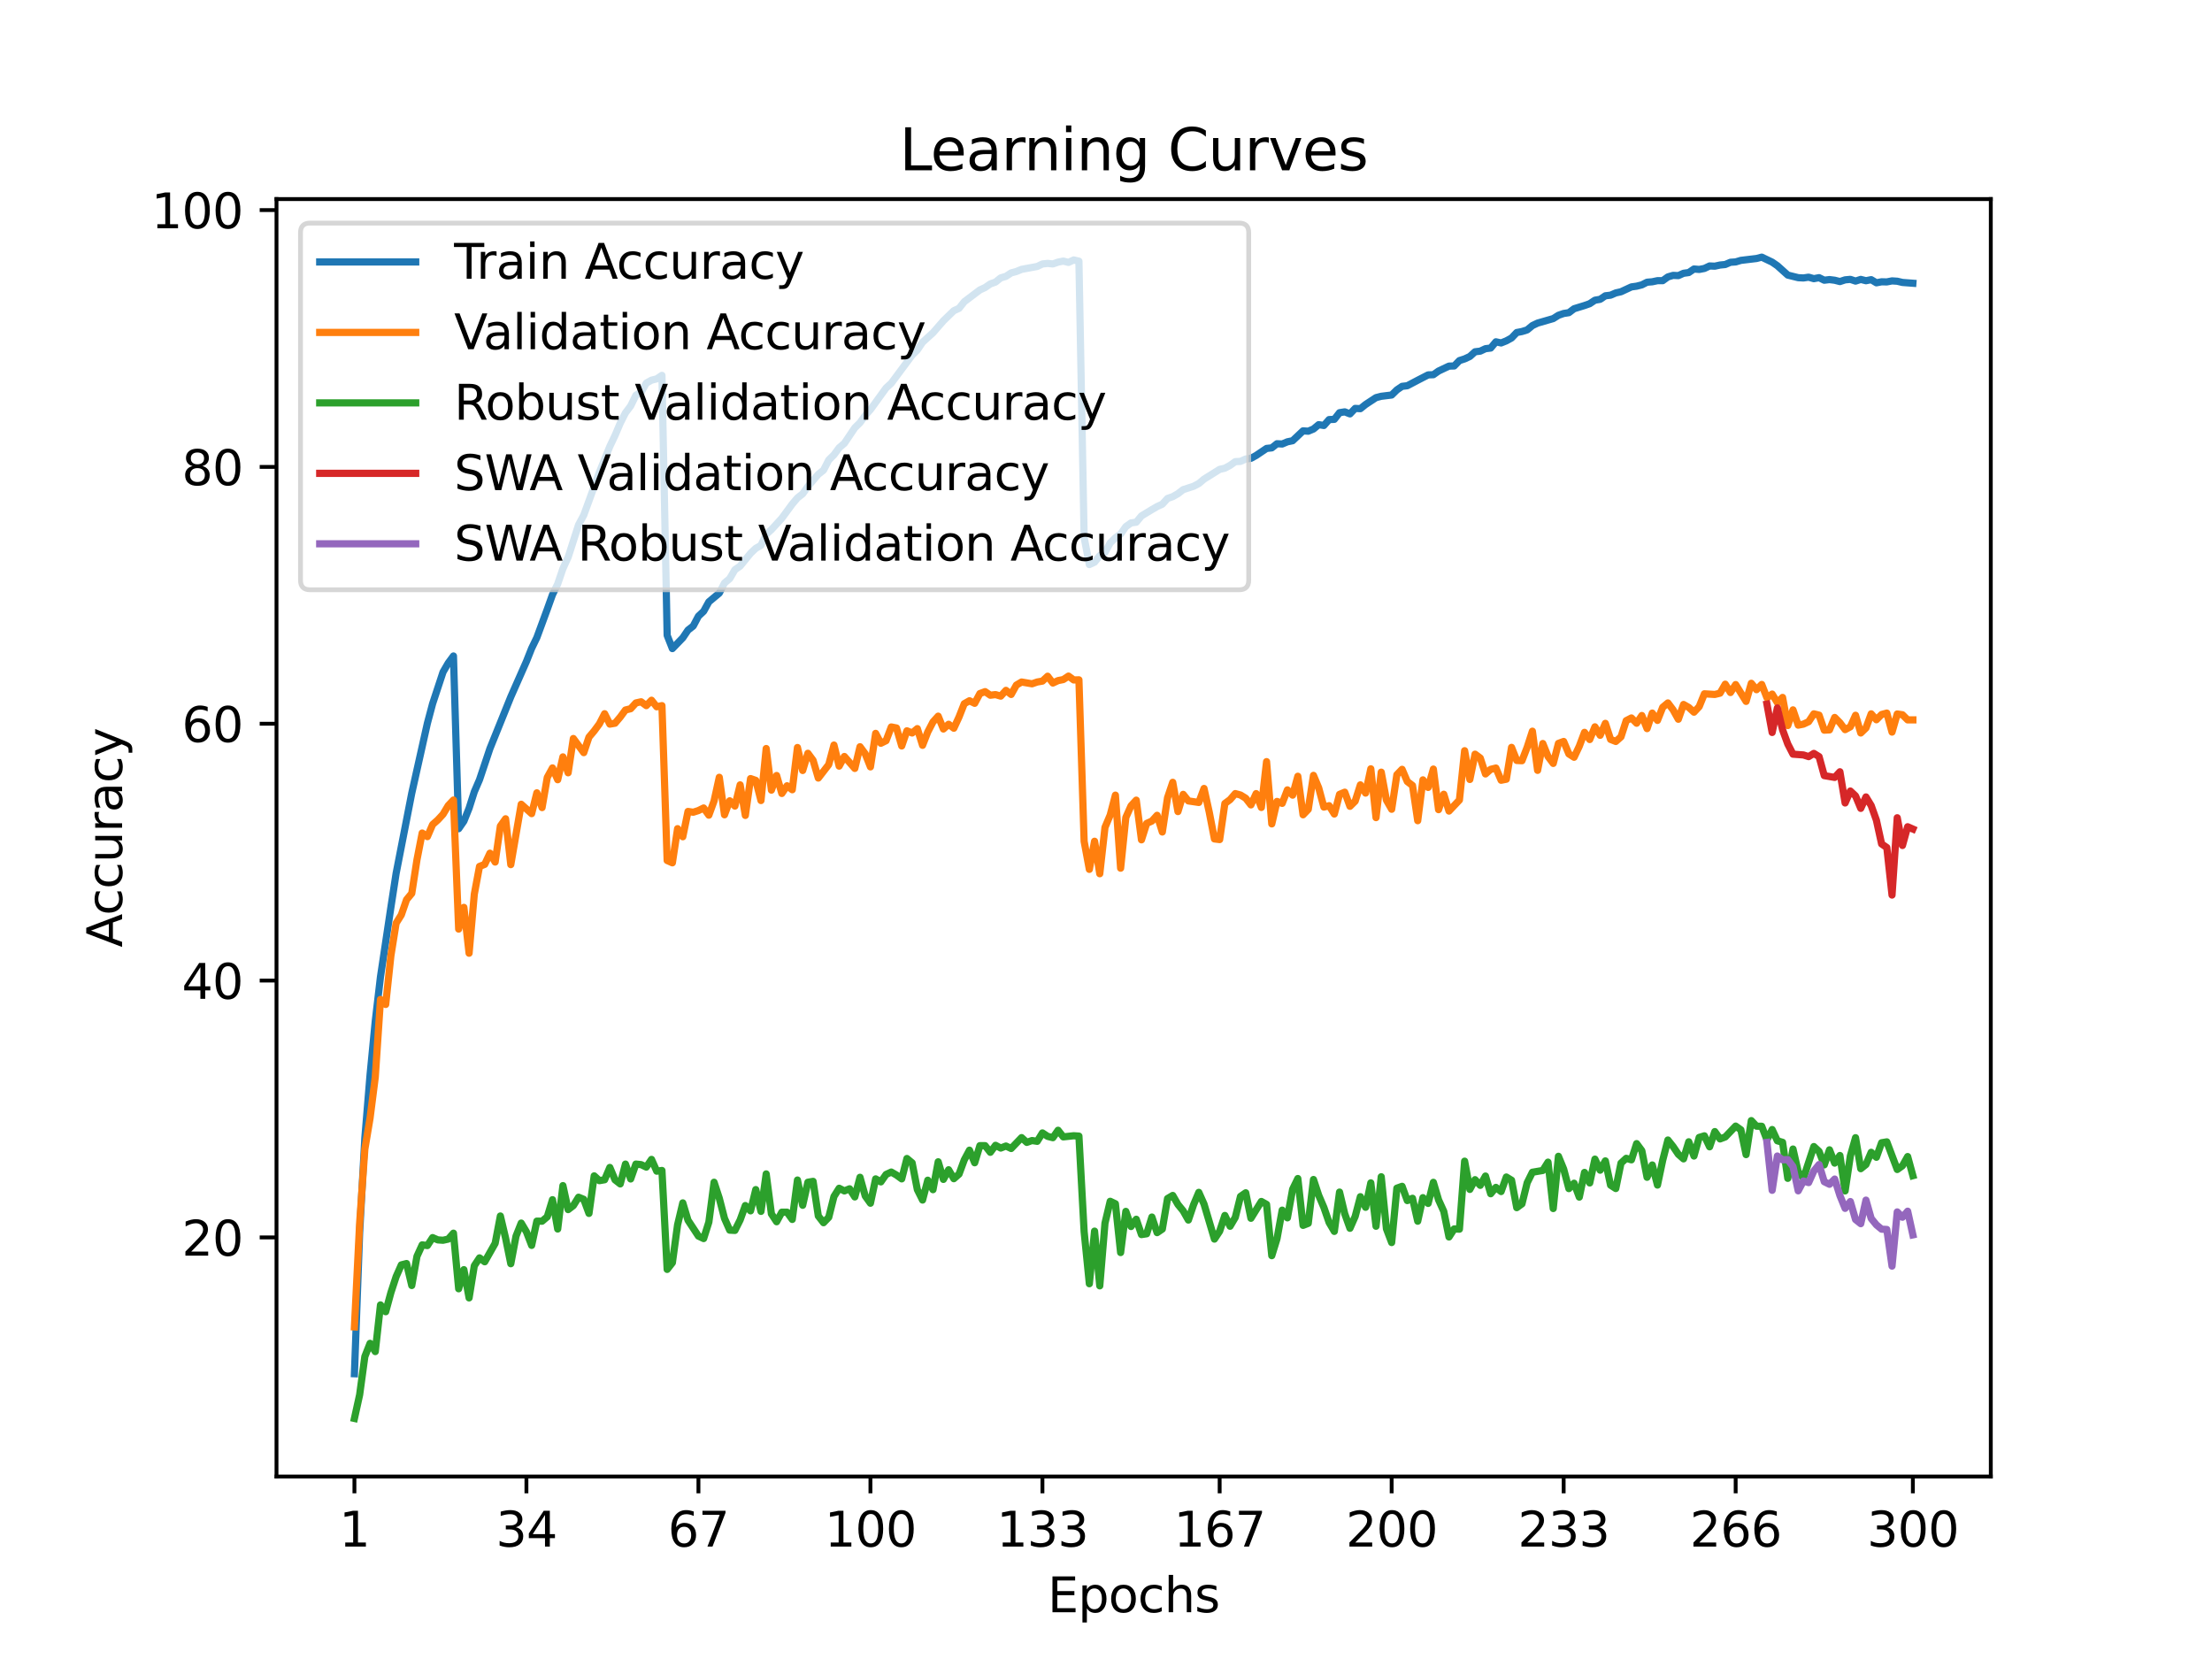 <?xml version="1.0" encoding="utf-8" standalone="no"?>
<!DOCTYPE svg PUBLIC "-//W3C//DTD SVG 1.1//EN"
  "http://www.w3.org/Graphics/SVG/1.1/DTD/svg11.dtd">
<svg xmlns:xlink="http://www.w3.org/1999/xlink" width="460.8pt" height="345.6pt" viewBox="0 0 460.8 345.6" xmlns="http://www.w3.org/2000/svg" version="1.1">
 <defs>
  <style type="text/css">*{stroke-linejoin: round; stroke-linecap: butt}</style>
 </defs>
 <g id="figure_1">
  <g id="patch_1">
   <path d="M 0 345.6 
L 460.8 345.6 
L 460.8 0 
L 0 0 
z
" style="fill: #ffffff"/>
  </g>
  <g id="axes_1">
   <g id="patch_2">
    <path d="M 57.6 307.584 
L 414.72 307.584 
L 414.72 41.472 
L 57.6 41.472 
z
" style="fill: #ffffff"/>
   </g>
   <g id="matplotlib.axis_1">
    <g id="xtick_1">
     <g id="line2d_1">
      <defs>
       <path id="md9338da7bd" d="M 0 0 
L 0 3.5 
" style="stroke: #000000; stroke-width: 0.8"/>
      </defs>
      <g>
       <use xlink:href="#md9338da7bd" x="73.833" y="307.584" style="stroke: #000000; stroke-width: 0.8"/>
      </g>
     </g>
     <g id="text_1">
      <!-- 1 -->
      <g transform="translate(70.651 322.182) scale(0.1 -0.1)">
       <defs>
        <path id="DejaVuSans-31" d="M 794 531 
L 1825 531 
L 1825 4091 
L 703 3866 
L 703 4441 
L 1819 4666 
L 2450 4666 
L 2450 531 
L 3481 531 
L 3481 0 
L 794 0 
L 794 531 
z
" transform="scale(0.016)"/>
       </defs>
       <use xlink:href="#DejaVuSans-31"/>
      </g>
     </g>
    </g>
    <g id="xtick_2">
     <g id="line2d_2">
      <g>
       <use xlink:href="#md9338da7bd" x="109.664" y="307.584" style="stroke: #000000; stroke-width: 0.8"/>
      </g>
     </g>
     <g id="text_2">
      <!-- 34 -->
      <g transform="translate(103.302 322.182) scale(0.1 -0.1)">
       <defs>
        <path id="DejaVuSans-33" d="M 2597 2516 
Q 3050 2419 3304 2112 
Q 3559 1806 3559 1356 
Q 3559 666 3084 287 
Q 2609 -91 1734 -91 
Q 1441 -91 1130 -33 
Q 819 25 488 141 
L 488 750 
Q 750 597 1062 519 
Q 1375 441 1716 441 
Q 2309 441 2620 675 
Q 2931 909 2931 1356 
Q 2931 1769 2642 2001 
Q 2353 2234 1838 2234 
L 1294 2234 
L 1294 2753 
L 1863 2753 
Q 2328 2753 2575 2939 
Q 2822 3125 2822 3475 
Q 2822 3834 2567 4026 
Q 2313 4219 1838 4219 
Q 1578 4219 1281 4162 
Q 984 4106 628 3988 
L 628 4550 
Q 988 4650 1302 4700 
Q 1616 4750 1894 4750 
Q 2613 4750 3031 4423 
Q 3450 4097 3450 3541 
Q 3450 3153 3228 2886 
Q 3006 2619 2597 2516 
z
" transform="scale(0.016)"/>
        <path id="DejaVuSans-34" d="M 2419 4116 
L 825 1625 
L 2419 1625 
L 2419 4116 
z
M 2253 4666 
L 3047 4666 
L 3047 1625 
L 3713 1625 
L 3713 1100 
L 3047 1100 
L 3047 0 
L 2419 0 
L 2419 1100 
L 313 1100 
L 313 1709 
L 2253 4666 
z
" transform="scale(0.016)"/>
       </defs>
       <use xlink:href="#DejaVuSans-33"/>
       <use xlink:href="#DejaVuSans-34" x="63.623"/>
      </g>
     </g>
    </g>
    <g id="xtick_3">
     <g id="line2d_3">
      <g>
       <use xlink:href="#md9338da7bd" x="145.496" y="307.584" style="stroke: #000000; stroke-width: 0.8"/>
      </g>
     </g>
     <g id="text_3">
      <!-- 67 -->
      <g transform="translate(139.133 322.182) scale(0.1 -0.1)">
       <defs>
        <path id="DejaVuSans-36" d="M 2113 2584 
Q 1688 2584 1439 2293 
Q 1191 2003 1191 1497 
Q 1191 994 1439 701 
Q 1688 409 2113 409 
Q 2538 409 2786 701 
Q 3034 994 3034 1497 
Q 3034 2003 2786 2293 
Q 2538 2584 2113 2584 
z
M 3366 4563 
L 3366 3988 
Q 3128 4100 2886 4159 
Q 2644 4219 2406 4219 
Q 1781 4219 1451 3797 
Q 1122 3375 1075 2522 
Q 1259 2794 1537 2939 
Q 1816 3084 2150 3084 
Q 2853 3084 3261 2657 
Q 3669 2231 3669 1497 
Q 3669 778 3244 343 
Q 2819 -91 2113 -91 
Q 1303 -91 875 529 
Q 447 1150 447 2328 
Q 447 3434 972 4092 
Q 1497 4750 2381 4750 
Q 2619 4750 2861 4703 
Q 3103 4656 3366 4563 
z
" transform="scale(0.016)"/>
        <path id="DejaVuSans-37" d="M 525 4666 
L 3525 4666 
L 3525 4397 
L 1831 0 
L 1172 0 
L 2766 4134 
L 525 4134 
L 525 4666 
z
" transform="scale(0.016)"/>
       </defs>
       <use xlink:href="#DejaVuSans-36"/>
       <use xlink:href="#DejaVuSans-37" x="63.623"/>
      </g>
     </g>
    </g>
    <g id="xtick_4">
     <g id="line2d_4">
      <g>
       <use xlink:href="#md9338da7bd" x="181.327" y="307.584" style="stroke: #000000; stroke-width: 0.8"/>
      </g>
     </g>
     <g id="text_4">
      <!-- 100 -->
      <g transform="translate(171.783 322.182) scale(0.1 -0.1)">
       <defs>
        <path id="DejaVuSans-30" d="M 2034 4250 
Q 1547 4250 1301 3770 
Q 1056 3291 1056 2328 
Q 1056 1369 1301 889 
Q 1547 409 2034 409 
Q 2525 409 2770 889 
Q 3016 1369 3016 2328 
Q 3016 3291 2770 3770 
Q 2525 4250 2034 4250 
z
M 2034 4750 
Q 2819 4750 3233 4129 
Q 3647 3509 3647 2328 
Q 3647 1150 3233 529 
Q 2819 -91 2034 -91 
Q 1250 -91 836 529 
Q 422 1150 422 2328 
Q 422 3509 836 4129 
Q 1250 4750 2034 4750 
z
" transform="scale(0.016)"/>
       </defs>
       <use xlink:href="#DejaVuSans-31"/>
       <use xlink:href="#DejaVuSans-30" x="63.623"/>
       <use xlink:href="#DejaVuSans-30" x="127.246"/>
      </g>
     </g>
    </g>
    <g id="xtick_5">
     <g id="line2d_5">
      <g>
       <use xlink:href="#md9338da7bd" x="217.158" y="307.584" style="stroke: #000000; stroke-width: 0.8"/>
      </g>
     </g>
     <g id="text_5">
      <!-- 133 -->
      <g transform="translate(207.615 322.182) scale(0.1 -0.1)">
       <use xlink:href="#DejaVuSans-31"/>
       <use xlink:href="#DejaVuSans-33" x="63.623"/>
       <use xlink:href="#DejaVuSans-33" x="127.246"/>
      </g>
     </g>
    </g>
    <g id="xtick_6">
     <g id="line2d_6">
      <g>
       <use xlink:href="#md9338da7bd" x="254.076" y="307.584" style="stroke: #000000; stroke-width: 0.8"/>
      </g>
     </g>
     <g id="text_6">
      <!-- 167 -->
      <g transform="translate(244.532 322.182) scale(0.1 -0.1)">
       <use xlink:href="#DejaVuSans-31"/>
       <use xlink:href="#DejaVuSans-36" x="63.623"/>
       <use xlink:href="#DejaVuSans-37" x="127.246"/>
      </g>
     </g>
    </g>
    <g id="xtick_7">
     <g id="line2d_7">
      <g>
       <use xlink:href="#md9338da7bd" x="289.907" y="307.584" style="stroke: #000000; stroke-width: 0.8"/>
      </g>
     </g>
     <g id="text_7">
      <!-- 200 -->
      <g transform="translate(280.363 322.182) scale(0.1 -0.1)">
       <defs>
        <path id="DejaVuSans-32" d="M 1228 531 
L 3431 531 
L 3431 0 
L 469 0 
L 469 531 
Q 828 903 1448 1529 
Q 2069 2156 2228 2338 
Q 2531 2678 2651 2914 
Q 2772 3150 2772 3378 
Q 2772 3750 2511 3984 
Q 2250 4219 1831 4219 
Q 1534 4219 1204 4116 
Q 875 4013 500 3803 
L 500 4441 
Q 881 4594 1212 4672 
Q 1544 4750 1819 4750 
Q 2544 4750 2975 4387 
Q 3406 4025 3406 3419 
Q 3406 3131 3298 2873 
Q 3191 2616 2906 2266 
Q 2828 2175 2409 1742 
Q 1991 1309 1228 531 
z
" transform="scale(0.016)"/>
       </defs>
       <use xlink:href="#DejaVuSans-32"/>
       <use xlink:href="#DejaVuSans-30" x="63.623"/>
       <use xlink:href="#DejaVuSans-30" x="127.246"/>
      </g>
     </g>
    </g>
    <g id="xtick_8">
     <g id="line2d_8">
      <g>
       <use xlink:href="#md9338da7bd" x="325.739" y="307.584" style="stroke: #000000; stroke-width: 0.8"/>
      </g>
     </g>
     <g id="text_8">
      <!-- 233 -->
      <g transform="translate(316.195 322.182) scale(0.1 -0.1)">
       <use xlink:href="#DejaVuSans-32"/>
       <use xlink:href="#DejaVuSans-33" x="63.623"/>
       <use xlink:href="#DejaVuSans-33" x="127.246"/>
      </g>
     </g>
    </g>
    <g id="xtick_9">
     <g id="line2d_9">
      <g>
       <use xlink:href="#md9338da7bd" x="361.57" y="307.584" style="stroke: #000000; stroke-width: 0.8"/>
      </g>
     </g>
     <g id="text_9">
      <!-- 266 -->
      <g transform="translate(352.026 322.182) scale(0.1 -0.1)">
       <use xlink:href="#DejaVuSans-32"/>
       <use xlink:href="#DejaVuSans-36" x="63.623"/>
       <use xlink:href="#DejaVuSans-36" x="127.246"/>
      </g>
     </g>
    </g>
    <g id="xtick_10">
     <g id="line2d_10">
      <g>
       <use xlink:href="#md9338da7bd" x="398.487" y="307.584" style="stroke: #000000; stroke-width: 0.8"/>
      </g>
     </g>
     <g id="text_10">
      <!-- 300 -->
      <g transform="translate(388.944 322.182) scale(0.1 -0.1)">
       <use xlink:href="#DejaVuSans-33"/>
       <use xlink:href="#DejaVuSans-30" x="63.623"/>
       <use xlink:href="#DejaVuSans-30" x="127.246"/>
      </g>
     </g>
    </g>
    <g id="text_11">
     <!-- Epochs -->
     <g transform="translate(218.244 335.861) scale(0.1 -0.1)">
      <defs>
       <path id="DejaVuSans-45" d="M 628 4666 
L 3578 4666 
L 3578 4134 
L 1259 4134 
L 1259 2753 
L 3481 2753 
L 3481 2222 
L 1259 2222 
L 1259 531 
L 3634 531 
L 3634 0 
L 628 0 
L 628 4666 
z
" transform="scale(0.016)"/>
       <path id="DejaVuSans-70" d="M 1159 525 
L 1159 -1331 
L 581 -1331 
L 581 3500 
L 1159 3500 
L 1159 2969 
Q 1341 3281 1617 3432 
Q 1894 3584 2278 3584 
Q 2916 3584 3314 3078 
Q 3713 2572 3713 1747 
Q 3713 922 3314 415 
Q 2916 -91 2278 -91 
Q 1894 -91 1617 61 
Q 1341 213 1159 525 
z
M 3116 1747 
Q 3116 2381 2855 2742 
Q 2594 3103 2138 3103 
Q 1681 3103 1420 2742 
Q 1159 2381 1159 1747 
Q 1159 1113 1420 752 
Q 1681 391 2138 391 
Q 2594 391 2855 752 
Q 3116 1113 3116 1747 
z
" transform="scale(0.016)"/>
       <path id="DejaVuSans-6f" d="M 1959 3097 
Q 1497 3097 1228 2736 
Q 959 2375 959 1747 
Q 959 1119 1226 758 
Q 1494 397 1959 397 
Q 2419 397 2687 759 
Q 2956 1122 2956 1747 
Q 2956 2369 2687 2733 
Q 2419 3097 1959 3097 
z
M 1959 3584 
Q 2709 3584 3137 3096 
Q 3566 2609 3566 1747 
Q 3566 888 3137 398 
Q 2709 -91 1959 -91 
Q 1206 -91 779 398 
Q 353 888 353 1747 
Q 353 2609 779 3096 
Q 1206 3584 1959 3584 
z
" transform="scale(0.016)"/>
       <path id="DejaVuSans-63" d="M 3122 3366 
L 3122 2828 
Q 2878 2963 2633 3030 
Q 2388 3097 2138 3097 
Q 1578 3097 1268 2742 
Q 959 2388 959 1747 
Q 959 1106 1268 751 
Q 1578 397 2138 397 
Q 2388 397 2633 464 
Q 2878 531 3122 666 
L 3122 134 
Q 2881 22 2623 -34 
Q 2366 -91 2075 -91 
Q 1284 -91 818 406 
Q 353 903 353 1747 
Q 353 2603 823 3093 
Q 1294 3584 2113 3584 
Q 2378 3584 2631 3529 
Q 2884 3475 3122 3366 
z
" transform="scale(0.016)"/>
       <path id="DejaVuSans-68" d="M 3513 2113 
L 3513 0 
L 2938 0 
L 2938 2094 
Q 2938 2591 2744 2837 
Q 2550 3084 2163 3084 
Q 1697 3084 1428 2787 
Q 1159 2491 1159 1978 
L 1159 0 
L 581 0 
L 581 4863 
L 1159 4863 
L 1159 2956 
Q 1366 3272 1645 3428 
Q 1925 3584 2291 3584 
Q 2894 3584 3203 3211 
Q 3513 2838 3513 2113 
z
" transform="scale(0.016)"/>
       <path id="DejaVuSans-73" d="M 2834 3397 
L 2834 2853 
Q 2591 2978 2328 3040 
Q 2066 3103 1784 3103 
Q 1356 3103 1142 2972 
Q 928 2841 928 2578 
Q 928 2378 1081 2264 
Q 1234 2150 1697 2047 
L 1894 2003 
Q 2506 1872 2764 1633 
Q 3022 1394 3022 966 
Q 3022 478 2636 193 
Q 2250 -91 1575 -91 
Q 1294 -91 989 -36 
Q 684 19 347 128 
L 347 722 
Q 666 556 975 473 
Q 1284 391 1588 391 
Q 1994 391 2212 530 
Q 2431 669 2431 922 
Q 2431 1156 2273 1281 
Q 2116 1406 1581 1522 
L 1381 1569 
Q 847 1681 609 1914 
Q 372 2147 372 2553 
Q 372 3047 722 3315 
Q 1072 3584 1716 3584 
Q 2034 3584 2315 3537 
Q 2597 3491 2834 3397 
z
" transform="scale(0.016)"/>
      </defs>
      <use xlink:href="#DejaVuSans-45"/>
      <use xlink:href="#DejaVuSans-70" x="63.184"/>
      <use xlink:href="#DejaVuSans-6f" x="126.66"/>
      <use xlink:href="#DejaVuSans-63" x="187.842"/>
      <use xlink:href="#DejaVuSans-68" x="242.822"/>
      <use xlink:href="#DejaVuSans-73" x="306.201"/>
     </g>
    </g>
   </g>
   <g id="matplotlib.axis_2">
    <g id="ytick_1">
     <g id="line2d_11">
      <defs>
       <path id="m079e558c3c" d="M 0 0 
L -3.5 0 
" style="stroke: #000000; stroke-width: 0.8"/>
      </defs>
      <g>
       <use xlink:href="#m079e558c3c" x="57.6" y="257.777" style="stroke: #000000; stroke-width: 0.8"/>
      </g>
     </g>
     <g id="text_12">
      <!-- 20 -->
      <g transform="translate(37.875 261.576) scale(0.1 -0.1)">
       <use xlink:href="#DejaVuSans-32"/>
       <use xlink:href="#DejaVuSans-30" x="63.623"/>
      </g>
     </g>
    </g>
    <g id="ytick_2">
     <g id="line2d_12">
      <g>
       <use xlink:href="#m079e558c3c" x="57.6" y="204.273" style="stroke: #000000; stroke-width: 0.8"/>
      </g>
     </g>
     <g id="text_13">
      <!-- 40 -->
      <g transform="translate(37.875 208.072) scale(0.1 -0.1)">
       <use xlink:href="#DejaVuSans-34"/>
       <use xlink:href="#DejaVuSans-30" x="63.623"/>
      </g>
     </g>
    </g>
    <g id="ytick_3">
     <g id="line2d_13">
      <g>
       <use xlink:href="#m079e558c3c" x="57.6" y="150.768" style="stroke: #000000; stroke-width: 0.8"/>
      </g>
     </g>
     <g id="text_14">
      <!-- 60 -->
      <g transform="translate(37.875 154.568) scale(0.1 -0.1)">
       <use xlink:href="#DejaVuSans-36"/>
       <use xlink:href="#DejaVuSans-30" x="63.623"/>
      </g>
     </g>
    </g>
    <g id="ytick_4">
     <g id="line2d_14">
      <g>
       <use xlink:href="#m079e558c3c" x="57.6" y="97.264" style="stroke: #000000; stroke-width: 0.8"/>
      </g>
     </g>
     <g id="text_15">
      <!-- 80 -->
      <g transform="translate(37.875 101.063) scale(0.1 -0.1)">
       <defs>
        <path id="DejaVuSans-38" d="M 2034 2216 
Q 1584 2216 1326 1975 
Q 1069 1734 1069 1313 
Q 1069 891 1326 650 
Q 1584 409 2034 409 
Q 2484 409 2743 651 
Q 3003 894 3003 1313 
Q 3003 1734 2745 1975 
Q 2488 2216 2034 2216 
z
M 1403 2484 
Q 997 2584 770 2862 
Q 544 3141 544 3541 
Q 544 4100 942 4425 
Q 1341 4750 2034 4750 
Q 2731 4750 3128 4425 
Q 3525 4100 3525 3541 
Q 3525 3141 3298 2862 
Q 3072 2584 2669 2484 
Q 3125 2378 3379 2068 
Q 3634 1759 3634 1313 
Q 3634 634 3220 271 
Q 2806 -91 2034 -91 
Q 1263 -91 848 271 
Q 434 634 434 1313 
Q 434 1759 690 2068 
Q 947 2378 1403 2484 
z
M 1172 3481 
Q 1172 3119 1398 2916 
Q 1625 2713 2034 2713 
Q 2441 2713 2670 2916 
Q 2900 3119 2900 3481 
Q 2900 3844 2670 4047 
Q 2441 4250 2034 4250 
Q 1625 4250 1398 4047 
Q 1172 3844 1172 3481 
z
" transform="scale(0.016)"/>
       </defs>
       <use xlink:href="#DejaVuSans-38"/>
       <use xlink:href="#DejaVuSans-30" x="63.623"/>
      </g>
     </g>
    </g>
    <g id="ytick_5">
     <g id="line2d_15">
      <g>
       <use xlink:href="#m079e558c3c" x="57.6" y="43.76" style="stroke: #000000; stroke-width: 0.8"/>
      </g>
     </g>
     <g id="text_16">
      <!-- 100 -->
      <g transform="translate(31.512 47.559) scale(0.1 -0.1)">
       <use xlink:href="#DejaVuSans-31"/>
       <use xlink:href="#DejaVuSans-30" x="63.623"/>
       <use xlink:href="#DejaVuSans-30" x="127.246"/>
      </g>
     </g>
    </g>
    <g id="text_17">
     <!-- Accuracy -->
     <g transform="translate(25.433 197.356) rotate(-90) scale(0.1 -0.1)">
      <defs>
       <path id="DejaVuSans-41" d="M 2188 4044 
L 1331 1722 
L 3047 1722 
L 2188 4044 
z
M 1831 4666 
L 2547 4666 
L 4325 0 
L 3669 0 
L 3244 1197 
L 1141 1197 
L 716 0 
L 50 0 
L 1831 4666 
z
" transform="scale(0.016)"/>
       <path id="DejaVuSans-75" d="M 544 1381 
L 544 3500 
L 1119 3500 
L 1119 1403 
Q 1119 906 1312 657 
Q 1506 409 1894 409 
Q 2359 409 2629 706 
Q 2900 1003 2900 1516 
L 2900 3500 
L 3475 3500 
L 3475 0 
L 2900 0 
L 2900 538 
Q 2691 219 2414 64 
Q 2138 -91 1772 -91 
Q 1169 -91 856 284 
Q 544 659 544 1381 
z
M 1991 3584 
L 1991 3584 
z
" transform="scale(0.016)"/>
       <path id="DejaVuSans-72" d="M 2631 2963 
Q 2534 3019 2420 3045 
Q 2306 3072 2169 3072 
Q 1681 3072 1420 2755 
Q 1159 2438 1159 1844 
L 1159 0 
L 581 0 
L 581 3500 
L 1159 3500 
L 1159 2956 
Q 1341 3275 1631 3429 
Q 1922 3584 2338 3584 
Q 2397 3584 2469 3576 
Q 2541 3569 2628 3553 
L 2631 2963 
z
" transform="scale(0.016)"/>
       <path id="DejaVuSans-61" d="M 2194 1759 
Q 1497 1759 1228 1600 
Q 959 1441 959 1056 
Q 959 750 1161 570 
Q 1363 391 1709 391 
Q 2188 391 2477 730 
Q 2766 1069 2766 1631 
L 2766 1759 
L 2194 1759 
z
M 3341 1997 
L 3341 0 
L 2766 0 
L 2766 531 
Q 2569 213 2275 61 
Q 1981 -91 1556 -91 
Q 1019 -91 701 211 
Q 384 513 384 1019 
Q 384 1609 779 1909 
Q 1175 2209 1959 2209 
L 2766 2209 
L 2766 2266 
Q 2766 2663 2505 2880 
Q 2244 3097 1772 3097 
Q 1472 3097 1187 3025 
Q 903 2953 641 2809 
L 641 3341 
Q 956 3463 1253 3523 
Q 1550 3584 1831 3584 
Q 2591 3584 2966 3190 
Q 3341 2797 3341 1997 
z
" transform="scale(0.016)"/>
       <path id="DejaVuSans-79" d="M 2059 -325 
Q 1816 -950 1584 -1140 
Q 1353 -1331 966 -1331 
L 506 -1331 
L 506 -850 
L 844 -850 
Q 1081 -850 1212 -737 
Q 1344 -625 1503 -206 
L 1606 56 
L 191 3500 
L 800 3500 
L 1894 763 
L 2988 3500 
L 3597 3500 
L 2059 -325 
z
" transform="scale(0.016)"/>
      </defs>
      <use xlink:href="#DejaVuSans-41"/>
      <use xlink:href="#DejaVuSans-63" x="66.658"/>
      <use xlink:href="#DejaVuSans-63" x="121.639"/>
      <use xlink:href="#DejaVuSans-75" x="176.619"/>
      <use xlink:href="#DejaVuSans-72" x="239.998"/>
      <use xlink:href="#DejaVuSans-61" x="281.111"/>
      <use xlink:href="#DejaVuSans-63" x="342.391"/>
      <use xlink:href="#DejaVuSans-79" x="397.371"/>
     </g>
    </g>
   </g>
   <g id="line2d_16">
    <path d="M 73.833 286.174 
L 74.919 256.803 
L 76.004 237.099 
L 77.09 223.931 
L 78.176 212.724 
L 79.262 203.476 
L 81.433 188.981 
L 82.519 181.935 
L 85.777 165.228 
L 89.034 150.664 
L 90.12 146.588 
L 92.291 140.003 
L 93.377 138.126 
L 94.463 136.654 
L 95.549 172.634 
L 96.635 171.068 
L 97.72 168.365 
L 98.806 164.944 
L 99.892 162.424 
L 102.064 155.932 
L 105.321 147.862 
L 106.407 145.17 
L 109.664 137.794 
L 110.75 135.062 
L 111.836 132.815 
L 114.007 126.916 
L 115.093 123.884 
L 116.179 121.647 
L 117.265 118.459 
L 118.351 116.084 
L 120.522 109.335 
L 121.608 107.308 
L 124.865 98.382 
L 127.037 93.001 
L 128.123 90.709 
L 129.209 88.148 
L 130.294 86.006 
L 131.38 84.566 
L 132.466 82.335 
L 133.552 81.721 
L 134.638 79.804 
L 135.723 79.198 
L 136.809 78.925 
L 137.895 78.193 
L 138.981 132.354 
L 140.067 135.115 
L 142.238 132.868 
L 143.324 131.262 
L 144.41 130.415 
L 145.496 128.359 
L 146.581 127.345 
L 147.667 125.372 
L 149.839 123.562 
L 150.925 121.452 
L 152.01 120.545 
L 153.096 118.682 
L 154.182 117.934 
L 156.354 115.263 
L 157.439 114.231 
L 158.525 113.609 
L 159.611 111.306 
L 160.697 110.333 
L 162.868 107.96 
L 165.04 105.005 
L 166.126 103.721 
L 167.212 102.871 
L 168.297 101.345 
L 170.469 98.803 
L 171.555 97.951 
L 172.641 95.827 
L 173.726 94.749 
L 174.812 93.28 
L 175.898 92.355 
L 178.07 89.124 
L 179.155 88.057 
L 180.241 86.553 
L 181.327 85.327 
L 184.584 80.831 
L 185.67 79.836 
L 190.013 73.988 
L 191.099 72.908 
L 192.185 71.296 
L 194.357 69.326 
L 196.528 66.829 
L 198.7 64.725 
L 199.786 64.231 
L 200.871 62.859 
L 204.129 60.4 
L 205.215 59.896 
L 206.3 59.15 
L 207.386 58.759 
L 208.472 57.887 
L 209.558 57.566 
L 210.644 56.853 
L 211.729 56.56 
L 212.815 56.112 
L 216.073 55.509 
L 217.158 54.989 
L 218.244 54.871 
L 219.33 54.986 
L 220.416 54.606 
L 221.502 54.391 
L 222.587 54.667 
L 223.673 54.155 
L 224.759 54.407 
L 225.845 111.955 
L 226.931 117.612 
L 228.016 117.111 
L 229.102 115.754 
L 230.188 115.081 
L 231.274 113.1 
L 232.36 112.038 
L 233.445 111.26 
L 234.531 109.705 
L 235.617 108.936 
L 236.703 108.783 
L 237.789 107.474 
L 239.96 106.158 
L 241.046 105.528 
L 242.132 105.029 
L 243.218 103.839 
L 244.304 103.461 
L 245.389 102.844 
L 246.475 102.002 
L 248.647 101.299 
L 249.733 100.728 
L 250.818 99.817 
L 254.076 97.779 
L 255.162 97.53 
L 256.247 96.945 
L 257.333 96.17 
L 258.419 96.111 
L 259.505 95.621 
L 260.591 95.478 
L 261.676 94.883 
L 263.848 93.417 
L 264.934 93.299 
L 266.02 92.438 
L 267.105 92.492 
L 268.191 92.036 
L 269.277 91.811 
L 271.449 89.757 
L 272.534 89.826 
L 273.62 89.371 
L 274.706 88.464 
L 275.792 88.636 
L 276.878 87.405 
L 277.963 87.36 
L 279.049 85.971 
L 280.135 85.797 
L 281.221 86.22 
L 282.307 85.078 
L 283.392 85.134 
L 284.478 84.263 
L 286.65 82.834 
L 287.736 82.555 
L 289.907 82.289 
L 290.993 81.225 
L 292.079 80.482 
L 293.165 80.356 
L 295.336 79.214 
L 297.508 78.096 
L 298.594 78.056 
L 299.679 77.294 
L 301.851 76.265 
L 302.937 76.235 
L 304.023 75.117 
L 305.108 74.766 
L 306.194 74.262 
L 307.28 73.28 
L 308.366 73.149 
L 309.452 72.637 
L 310.537 72.506 
L 311.623 71.205 
L 312.709 71.441 
L 313.795 71.007 
L 314.881 70.412 
L 315.966 69.269 
L 317.052 69.063 
L 318.138 68.725 
L 319.224 67.824 
L 320.31 67.307 
L 323.567 66.366 
L 324.653 65.679 
L 325.739 65.304 
L 326.824 65.135 
L 327.91 64.314 
L 330.082 63.647 
L 331.168 63.263 
L 332.253 62.537 
L 333.339 62.354 
L 334.425 61.62 
L 335.511 61.491 
L 336.597 61.022 
L 337.682 60.775 
L 339.854 59.767 
L 340.94 59.617 
L 342.026 59.341 
L 343.111 58.791 
L 344.197 58.7 
L 345.283 58.469 
L 346.369 58.469 
L 347.455 57.686 
L 348.54 57.365 
L 349.626 57.416 
L 350.712 56.93 
L 351.798 56.777 
L 352.884 56.037 
L 353.969 56.129 
L 355.055 55.922 
L 356.141 55.405 
L 357.227 55.448 
L 358.313 55.212 
L 359.398 55.104 
L 360.484 54.638 
L 361.57 54.563 
L 362.656 54.241 
L 365.913 53.85 
L 366.999 53.568 
L 369.171 54.608 
L 370.256 55.354 
L 372.428 57.306 
L 374.6 57.847 
L 375.685 57.904 
L 376.771 57.743 
L 377.857 58.054 
L 378.943 57.845 
L 380.029 58.375 
L 381.114 58.244 
L 382.2 58.378 
L 383.286 58.654 
L 384.372 58.298 
L 385.458 58.196 
L 386.543 58.558 
L 387.629 58.207 
L 388.715 58.48 
L 389.801 58.26 
L 390.887 58.912 
L 391.972 58.703 
L 393.058 58.727 
L 394.144 58.515 
L 395.23 58.585 
L 396.316 58.839 
L 398.487 59.003 
L 398.487 59.003 
" clip-path="url(#paa1daa3491)" style="fill: none; stroke: #1f77b4; stroke-width: 1.5; stroke-linecap: square"/>
   </g>
   <g id="line2d_17">
    <path d="M 73.833 276.423 
L 74.919 254.807 
L 76.004 239.398 
L 77.09 232.924 
L 78.176 224.39 
L 79.262 208.205 
L 80.348 209.248 
L 81.433 199.083 
L 82.519 192.314 
L 83.605 190.576 
L 84.691 187.419 
L 85.777 186.108 
L 86.862 179.099 
L 87.948 173.534 
L 89.034 174.283 
L 90.12 171.769 
L 91.206 170.806 
L 92.291 169.629 
L 93.377 167.809 
L 94.463 166.659 
L 95.549 193.545 
L 96.635 189.024 
L 97.72 198.574 
L 98.806 186.268 
L 99.892 180.49 
L 100.978 180.062 
L 102.064 177.735 
L 103.149 179.58 
L 104.235 172.09 
L 105.321 170.565 
L 106.407 180.115 
L 108.578 167.542 
L 110.75 169.495 
L 111.836 165.161 
L 112.922 168.238 
L 114.007 161.951 
L 115.093 159.971 
L 116.179 162.432 
L 117.265 157.67 
L 118.351 160.988 
L 119.436 153.845 
L 121.608 156.788 
L 122.694 153.551 
L 123.78 152.267 
L 124.865 150.795 
L 125.951 148.682 
L 127.037 150.849 
L 128.123 150.661 
L 129.209 149.377 
L 130.294 147.906 
L 131.38 147.638 
L 132.466 146.435 
L 133.552 146.194 
L 134.638 146.996 
L 135.723 145.873 
L 136.809 147.237 
L 137.895 146.996 
L 138.981 179.259 
L 140.067 179.741 
L 141.152 172.625 
L 142.238 174.31 
L 143.324 169.04 
L 144.41 169.201 
L 145.496 168.853 
L 146.581 168.318 
L 147.667 169.816 
L 148.753 166.846 
L 149.839 161.924 
L 150.925 169.736 
L 152.01 166.82 
L 153.096 167.916 
L 154.182 163.502 
L 155.268 169.869 
L 156.354 162.192 
L 157.439 162.566 
L 158.525 166.766 
L 159.611 155.932 
L 160.697 164.599 
L 161.783 161.549 
L 162.868 165.295 
L 163.954 163.69 
L 165.04 164.519 
L 166.126 155.718 
L 167.212 160.506 
L 168.297 156.921 
L 169.383 158.393 
L 170.469 162.085 
L 172.641 159.276 
L 173.726 155.209 
L 174.812 159.597 
L 175.898 157.59 
L 178.07 160.078 
L 179.155 155.557 
L 180.241 157.028 
L 181.327 159.757 
L 182.413 152.775 
L 183.499 154.835 
L 184.584 154.3 
L 185.67 151.437 
L 186.756 151.651 
L 187.842 155.397 
L 188.928 152.24 
L 190.013 152.695 
L 191.099 151.785 
L 192.185 155.263 
L 193.271 152.481 
L 194.357 150.394 
L 195.442 149.19 
L 196.528 151.865 
L 197.614 150.875 
L 198.7 151.705 
L 199.786 149.351 
L 200.871 146.595 
L 201.957 145.98 
L 203.043 146.515 
L 204.129 144.482 
L 205.215 144.08 
L 206.3 144.829 
L 207.386 144.696 
L 208.472 145.017 
L 209.558 143.813 
L 210.644 144.669 
L 211.729 142.716 
L 212.815 142.074 
L 214.987 142.448 
L 216.073 142.074 
L 217.158 141.887 
L 218.244 140.87 
L 219.33 142.288 
L 220.416 141.78 
L 221.502 141.566 
L 222.587 140.843 
L 223.673 141.646 
L 224.759 141.619 
L 225.845 175.273 
L 226.931 181.105 
L 228.016 175.247 
L 229.102 182.015 
L 230.188 172.357 
L 231.274 169.789 
L 232.36 165.643 
L 233.445 180.864 
L 234.531 170.297 
L 235.617 167.863 
L 236.703 166.686 
L 237.789 174.952 
L 238.875 171.528 
L 239.96 171.046 
L 241.046 169.843 
L 242.132 173.32 
L 243.218 166.178 
L 244.304 162.967 
L 245.389 169.067 
L 246.475 165.482 
L 247.561 166.846 
L 249.733 167.167 
L 250.818 164.251 
L 251.904 169.174 
L 252.99 174.765 
L 254.076 174.899 
L 255.162 167.381 
L 256.247 166.579 
L 257.333 165.322 
L 258.419 165.616 
L 259.505 166.285 
L 260.591 167.676 
L 261.676 165.322 
L 262.762 168.211 
L 263.848 158.66 
L 264.934 171.635 
L 266.02 166.953 
L 267.105 167.355 
L 268.191 164.546 
L 269.277 165.643 
L 270.363 161.71 
L 271.449 169.736 
L 272.534 168.612 
L 273.62 161.523 
L 274.706 164.118 
L 275.792 168.131 
L 276.878 167.836 
L 277.963 169.575 
L 279.049 165.482 
L 280.135 165.027 
L 281.221 167.97 
L 282.307 166.9 
L 283.392 163.502 
L 284.478 165.215 
L 285.564 160.158 
L 286.65 170.324 
L 287.736 160.854 
L 288.821 166.686 
L 289.907 168.585 
L 290.993 161.389 
L 292.079 160.265 
L 293.165 162.807 
L 294.25 163.636 
L 295.336 170.966 
L 296.422 162.459 
L 297.508 164.037 
L 298.594 160.212 
L 299.679 168.666 
L 300.765 165.455 
L 301.851 168.96 
L 304.023 166.659 
L 305.108 156.386 
L 306.194 162.379 
L 307.28 157.109 
L 308.366 157.911 
L 309.452 161.228 
L 310.537 160.265 
L 311.623 159.998 
L 312.709 162.539 
L 313.795 162.325 
L 314.881 155.691 
L 315.966 158.419 
L 317.052 158.473 
L 318.138 155.664 
L 319.224 152.32 
L 320.31 160.479 
L 321.395 154.888 
L 322.481 157.59 
L 323.567 159.035 
L 324.653 154.861 
L 325.739 154.46 
L 326.824 157.055 
L 327.91 157.751 
L 328.996 155.45 
L 330.082 152.561 
L 331.168 154.059 
L 332.253 151.41 
L 333.339 153.176 
L 334.425 150.688 
L 335.511 154.032 
L 336.597 154.46 
L 337.682 153.497 
L 338.768 150.126 
L 339.854 149.565 
L 340.94 150.661 
L 342.026 149.056 
L 343.111 151.785 
L 344.197 148.548 
L 345.283 150.073 
L 346.369 147.344 
L 347.455 146.435 
L 348.54 147.879 
L 349.626 149.832 
L 350.712 146.756 
L 351.798 147.371 
L 352.884 148.361 
L 353.969 147.21 
L 355.055 144.535 
L 357.227 144.669 
L 358.313 144.401 
L 359.398 142.529 
L 360.484 144.268 
L 361.57 142.609 
L 363.742 146.114 
L 364.827 142.341 
L 365.913 143.679 
L 366.999 142.582 
L 368.085 145.364 
L 369.171 144.589 
L 370.256 146.381 
L 371.342 145.284 
L 372.428 151.143 
L 373.514 147.879 
L 374.6 151.063 
L 375.685 150.849 
L 376.771 150.34 
L 377.857 148.708 
L 378.943 148.976 
L 380.029 152.106 
L 381.114 152.052 
L 382.2 149.458 
L 383.286 150.554 
L 384.372 151.999 
L 385.458 151.41 
L 386.543 149.003 
L 387.629 152.695 
L 388.715 151.651 
L 389.801 148.708 
L 390.887 149.939 
L 391.972 148.842 
L 393.058 148.548 
L 394.144 152.507 
L 395.23 148.735 
L 396.316 148.896 
L 397.401 149.966 
L 398.487 149.966 
L 398.487 149.966 
" clip-path="url(#paa1daa3491)" style="fill: none; stroke: #ff7f0e; stroke-width: 1.5; stroke-linecap: square"/>
   </g>
   <g id="line2d_18">
    <path d="M 73.833 295.488 
L 74.919 290.562 
L 76.004 282.592 
L 77.09 279.843 
L 78.176 281.558 
L 79.262 271.835 
L 80.348 273.256 
L 81.433 269.271 
L 82.519 265.95 
L 83.605 263.496 
L 84.691 263.219 
L 85.777 267.795 
L 86.862 261.707 
L 87.948 259.327 
L 89.034 259.474 
L 90.12 257.814 
L 91.206 258.293 
L 92.291 258.367 
L 93.377 258.127 
L 94.463 256.891 
L 95.549 268.478 
L 96.635 264.492 
L 97.72 270.378 
L 98.806 263.681 
L 99.892 262.039 
L 100.978 262.85 
L 103.149 259.013 
L 104.235 253.312 
L 105.321 257.906 
L 106.407 263.256 
L 107.493 257.518 
L 108.578 254.788 
L 109.664 256.614 
L 110.75 259.437 
L 111.836 254.382 
L 112.922 254.4 
L 114.007 253.478 
L 115.093 249.917 
L 116.179 256.024 
L 117.265 246.984 
L 118.351 251.984 
L 119.436 251.153 
L 120.522 249.401 
L 121.608 249.843 
L 122.694 252.777 
L 123.78 244.954 
L 124.865 245.951 
L 125.951 245.766 
L 127.037 243.201 
L 128.123 245.784 
L 129.209 246.633 
L 130.294 242.5 
L 131.38 245.6 
L 132.466 242.5 
L 133.552 242.611 
L 134.638 243.128 
L 135.723 241.523 
L 136.809 243.976 
L 137.895 243.829 
L 138.981 264.437 
L 140.067 263.053 
L 141.152 255.157 
L 142.238 250.581 
L 143.324 254.198 
L 145.496 257.5 
L 146.581 258.017 
L 147.667 254.585 
L 148.753 246.283 
L 149.839 249.604 
L 150.925 253.81 
L 152.01 256.264 
L 153.096 256.319 
L 154.182 254.142 
L 155.268 251.135 
L 156.354 252.242 
L 157.439 247.814 
L 158.525 252.353 
L 159.611 244.548 
L 160.697 252.869 
L 161.783 254.511 
L 162.868 252.519 
L 163.954 252.519 
L 165.04 254.031 
L 166.126 245.821 
L 167.212 251.08 
L 168.297 246.283 
L 169.383 246.098 
L 170.469 253.312 
L 171.555 254.714 
L 172.641 253.589 
L 173.726 249.253 
L 174.812 247.537 
L 175.898 248.091 
L 176.984 247.648 
L 178.07 249.345 
L 179.155 245.249 
L 180.241 249.142 
L 181.327 250.655 
L 182.413 245.582 
L 183.499 246.209 
L 184.584 244.659 
L 185.67 244.161 
L 186.756 244.788 
L 187.842 245.582 
L 188.928 241.338 
L 190.013 242.242 
L 191.099 247.814 
L 192.185 249.991 
L 193.271 245.858 
L 194.357 247.832 
L 195.442 242.021 
L 196.528 245.692 
L 197.614 243.681 
L 198.7 245.545 
L 199.786 244.585 
L 200.871 241.633 
L 201.957 239.604 
L 203.043 242.224 
L 204.129 238.663 
L 205.215 238.663 
L 206.3 240.047 
L 207.386 238.589 
L 208.472 239.161 
L 209.558 238.737 
L 210.644 239.253 
L 212.815 236.984 
L 213.901 237.98 
L 214.987 237.593 
L 216.073 237.759 
L 217.158 236.006 
L 218.244 236.726 
L 219.33 237.002 
L 220.416 235.453 
L 221.502 236.836 
L 223.673 236.596 
L 224.759 236.67 
L 225.845 256.578 
L 226.931 267.426 
L 228.016 256.467 
L 229.102 267.869 
L 230.188 254.806 
L 231.274 250.249 
L 232.36 250.766 
L 233.445 260.932 
L 234.531 252.353 
L 235.617 255.507 
L 236.703 253.995 
L 237.789 257.186 
L 238.875 257.02 
L 239.96 253.533 
L 241.046 256.78 
L 242.132 256.042 
L 243.218 249.677 
L 244.304 249.032 
L 245.389 250.913 
L 246.475 252.242 
L 247.561 254.161 
L 248.647 250.95 
L 249.733 248.386 
L 250.818 250.821 
L 252.99 258.127 
L 254.076 256.485 
L 255.162 253.201 
L 256.247 255.452 
L 257.333 253.607 
L 258.419 249.235 
L 259.505 248.478 
L 260.591 253.792 
L 262.762 250.286 
L 263.848 250.895 
L 264.934 261.577 
L 266.02 258.054 
L 267.105 252.094 
L 268.191 253.699 
L 269.277 247.74 
L 270.363 245.508 
L 271.449 255.268 
L 272.534 254.843 
L 273.62 245.711 
L 274.706 248.995 
L 275.792 251.541 
L 276.878 254.677 
L 277.963 256.522 
L 279.049 248.331 
L 280.135 252.851 
L 281.221 255.876 
L 282.307 253.404 
L 283.392 249.29 
L 284.478 251.504 
L 285.564 246.412 
L 286.65 255.452 
L 287.736 245.139 
L 288.821 255.987 
L 289.907 258.847 
L 290.993 247.519 
L 292.079 247.131 
L 293.165 250.102 
L 294.25 249.622 
L 295.336 254.4 
L 296.422 249.493 
L 297.508 250.692 
L 298.594 246.301 
L 299.679 249.954 
L 300.765 252.353 
L 301.851 257.685 
L 302.937 256.006 
L 304.023 256.061 
L 305.108 241.892 
L 306.194 247.777 
L 307.28 245.748 
L 308.366 246.928 
L 309.452 244.991 
L 310.537 248.681 
L 311.623 247.353 
L 312.709 248.22 
L 313.795 245.194 
L 314.881 245.858 
L 315.966 251.578 
L 317.052 250.784 
L 318.138 246.393 
L 319.224 244.198 
L 321.395 243.829 
L 322.481 242.095 
L 323.567 251.762 
L 324.653 240.877 
L 325.739 243.534 
L 326.824 247.611 
L 327.91 246.486 
L 328.996 249.382 
L 330.082 244.235 
L 331.168 246.43 
L 332.253 241.467 
L 333.339 243.773 
L 334.425 241.836 
L 335.511 246.891 
L 336.597 247.593 
L 337.682 242.297 
L 338.768 241.301 
L 339.854 241.615 
L 340.94 238.239 
L 342.026 239.714 
L 343.111 245.249 
L 344.197 242.685 
L 345.283 246.873 
L 346.369 241.707 
L 347.455 237.482 
L 348.54 238.847 
L 349.626 240.452 
L 350.712 241.412 
L 351.798 237.851 
L 352.884 240.821 
L 353.969 236.947 
L 355.055 236.615 
L 356.141 238.903 
L 357.227 235.729 
L 358.313 237.261 
L 359.398 236.855 
L 361.57 234.585 
L 362.656 235.36 
L 363.742 240.526 
L 364.827 233.442 
L 365.913 234.604 
L 366.999 234.622 
L 368.085 237.445 
L 369.171 235.305 
L 370.256 237.648 
L 371.342 237.962 
L 372.428 245.471 
L 373.514 239.364 
L 374.6 244.106 
L 375.685 245.434 
L 377.857 238.847 
L 378.943 239.862 
L 380.029 242.666 
L 381.114 239.53 
L 382.2 242.297 
L 383.286 240.711 
L 384.372 248.091 
L 385.458 240.821 
L 386.543 237.002 
L 387.629 243.46 
L 388.715 242.593 
L 389.801 240.047 
L 390.887 241.08 
L 391.972 238.054 
L 393.058 237.87 
L 395.23 243.626 
L 396.316 242.851 
L 397.401 240.932 
L 398.487 244.917 
L 398.487 244.917 
" clip-path="url(#paa1daa3491)" style="fill: none; stroke: #2ca02c; stroke-width: 1.5; stroke-linecap: square"/>
   </g>
   <g id="line2d_19">
    <path d="M 368.085 146.675 
L 369.171 152.588 
L 370.256 147.478 
L 371.342 152.026 
L 372.428 154.995 
L 373.514 157.109 
L 375.685 157.269 
L 376.771 157.617 
L 377.857 156.948 
L 378.943 157.617 
L 380.029 161.576 
L 382.2 161.951 
L 383.286 160.774 
L 384.372 167.274 
L 385.458 164.786 
L 386.543 165.803 
L 387.629 168.398 
L 388.715 166.017 
L 389.801 167.809 
L 390.887 170.859 
L 391.972 175.808 
L 393.058 176.557 
L 394.144 186.456 
L 395.23 170.351 
L 396.316 176.129 
L 397.401 172.224 
L 398.487 172.705 
L 398.487 172.705 
" clip-path="url(#paa1daa3491)" style="fill: none; stroke: #d62728; stroke-width: 1.5; stroke-linecap: square"/>
   </g>
   <g id="line2d_20">
    <path d="M 368.085 237.98 
L 369.171 247.962 
L 370.256 240.821 
L 371.342 241.615 
L 372.428 241.559 
L 373.514 243.017 
L 374.6 248.072 
L 375.685 246.024 
L 376.771 246.356 
L 377.857 243.939 
L 378.943 242.593 
L 380.029 246.172 
L 381.114 246.707 
L 382.2 245.618 
L 383.286 249.05 
L 384.372 251.725 
L 385.458 250.305 
L 386.543 254.05 
L 387.629 254.917 
L 388.715 250.009 
L 389.801 253.829 
L 390.887 255.157 
L 391.972 256.061 
L 393.058 256.116 
L 394.144 263.754 
L 395.23 252.463 
L 396.316 253.57 
L 397.401 252.316 
L 398.487 257.242 
L 398.487 257.242 
" clip-path="url(#paa1daa3491)" style="fill: none; stroke: #9467bd; stroke-width: 1.5; stroke-linecap: square"/>
   </g>
   <g id="patch_3">
    <path d="M 57.6 307.584 
L 57.6 41.472 
" style="fill: none; stroke: #000000; stroke-width: 0.8; stroke-linejoin: miter; stroke-linecap: square"/>
   </g>
   <g id="patch_4">
    <path d="M 414.72 307.584 
L 414.72 41.472 
" style="fill: none; stroke: #000000; stroke-width: 0.8; stroke-linejoin: miter; stroke-linecap: square"/>
   </g>
   <g id="patch_5">
    <path d="M 57.6 307.584 
L 414.72 307.584 
" style="fill: none; stroke: #000000; stroke-width: 0.8; stroke-linejoin: miter; stroke-linecap: square"/>
   </g>
   <g id="patch_6">
    <path d="M 57.6 41.472 
L 414.72 41.472 
" style="fill: none; stroke: #000000; stroke-width: 0.8; stroke-linejoin: miter; stroke-linecap: square"/>
   </g>
   <g id="text_18">
    <!-- Learning Curves -->
    <g transform="translate(187.376 35.472) scale(0.12 -0.12)">
     <defs>
      <path id="DejaVuSans-4c" d="M 628 4666 
L 1259 4666 
L 1259 531 
L 3531 531 
L 3531 0 
L 628 0 
L 628 4666 
z
" transform="scale(0.016)"/>
      <path id="DejaVuSans-65" d="M 3597 1894 
L 3597 1613 
L 953 1613 
Q 991 1019 1311 708 
Q 1631 397 2203 397 
Q 2534 397 2845 478 
Q 3156 559 3463 722 
L 3463 178 
Q 3153 47 2828 -22 
Q 2503 -91 2169 -91 
Q 1331 -91 842 396 
Q 353 884 353 1716 
Q 353 2575 817 3079 
Q 1281 3584 2069 3584 
Q 2775 3584 3186 3129 
Q 3597 2675 3597 1894 
z
M 3022 2063 
Q 3016 2534 2758 2815 
Q 2500 3097 2075 3097 
Q 1594 3097 1305 2825 
Q 1016 2553 972 2059 
L 3022 2063 
z
" transform="scale(0.016)"/>
      <path id="DejaVuSans-6e" d="M 3513 2113 
L 3513 0 
L 2938 0 
L 2938 2094 
Q 2938 2591 2744 2837 
Q 2550 3084 2163 3084 
Q 1697 3084 1428 2787 
Q 1159 2491 1159 1978 
L 1159 0 
L 581 0 
L 581 3500 
L 1159 3500 
L 1159 2956 
Q 1366 3272 1645 3428 
Q 1925 3584 2291 3584 
Q 2894 3584 3203 3211 
Q 3513 2838 3513 2113 
z
" transform="scale(0.016)"/>
      <path id="DejaVuSans-69" d="M 603 3500 
L 1178 3500 
L 1178 0 
L 603 0 
L 603 3500 
z
M 603 4863 
L 1178 4863 
L 1178 4134 
L 603 4134 
L 603 4863 
z
" transform="scale(0.016)"/>
      <path id="DejaVuSans-67" d="M 2906 1791 
Q 2906 2416 2648 2759 
Q 2391 3103 1925 3103 
Q 1463 3103 1205 2759 
Q 947 2416 947 1791 
Q 947 1169 1205 825 
Q 1463 481 1925 481 
Q 2391 481 2648 825 
Q 2906 1169 2906 1791 
z
M 3481 434 
Q 3481 -459 3084 -895 
Q 2688 -1331 1869 -1331 
Q 1566 -1331 1297 -1286 
Q 1028 -1241 775 -1147 
L 775 -588 
Q 1028 -725 1275 -790 
Q 1522 -856 1778 -856 
Q 2344 -856 2625 -561 
Q 2906 -266 2906 331 
L 2906 616 
Q 2728 306 2450 153 
Q 2172 0 1784 0 
Q 1141 0 747 490 
Q 353 981 353 1791 
Q 353 2603 747 3093 
Q 1141 3584 1784 3584 
Q 2172 3584 2450 3431 
Q 2728 3278 2906 2969 
L 2906 3500 
L 3481 3500 
L 3481 434 
z
" transform="scale(0.016)"/>
      <path id="DejaVuSans-20" transform="scale(0.016)"/>
      <path id="DejaVuSans-43" d="M 4122 4306 
L 4122 3641 
Q 3803 3938 3442 4084 
Q 3081 4231 2675 4231 
Q 1875 4231 1450 3742 
Q 1025 3253 1025 2328 
Q 1025 1406 1450 917 
Q 1875 428 2675 428 
Q 3081 428 3442 575 
Q 3803 722 4122 1019 
L 4122 359 
Q 3791 134 3420 21 
Q 3050 -91 2638 -91 
Q 1578 -91 968 557 
Q 359 1206 359 2328 
Q 359 3453 968 4101 
Q 1578 4750 2638 4750 
Q 3056 4750 3426 4639 
Q 3797 4528 4122 4306 
z
" transform="scale(0.016)"/>
      <path id="DejaVuSans-76" d="M 191 3500 
L 800 3500 
L 1894 563 
L 2988 3500 
L 3597 3500 
L 2284 0 
L 1503 0 
L 191 3500 
z
" transform="scale(0.016)"/>
     </defs>
     <use xlink:href="#DejaVuSans-4c"/>
     <use xlink:href="#DejaVuSans-65" x="53.963"/>
     <use xlink:href="#DejaVuSans-61" x="115.486"/>
     <use xlink:href="#DejaVuSans-72" x="176.766"/>
     <use xlink:href="#DejaVuSans-6e" x="216.129"/>
     <use xlink:href="#DejaVuSans-69" x="279.508"/>
     <use xlink:href="#DejaVuSans-6e" x="307.291"/>
     <use xlink:href="#DejaVuSans-67" x="370.67"/>
     <use xlink:href="#DejaVuSans-20" x="434.146"/>
     <use xlink:href="#DejaVuSans-43" x="465.934"/>
     <use xlink:href="#DejaVuSans-75" x="535.758"/>
     <use xlink:href="#DejaVuSans-72" x="599.137"/>
     <use xlink:href="#DejaVuSans-76" x="640.25"/>
     <use xlink:href="#DejaVuSans-65" x="699.43"/>
     <use xlink:href="#DejaVuSans-73" x="760.953"/>
    </g>
   </g>
   <g id="legend_1">
    <g id="patch_7">
     <path d="M 64.6 122.863 
L 258.131 122.863 
Q 260.131 122.863 260.131 120.863 
L 260.131 48.472 
Q 260.131 46.472 258.131 46.472 
L 64.6 46.472 
Q 62.6 46.472 62.6 48.472 
L 62.6 120.863 
Q 62.6 122.863 64.6 122.863 
z
" style="fill: #ffffff; opacity: 0.8; stroke: #cccccc; stroke-linejoin: miter"/>
    </g>
    <g id="line2d_21">
     <path d="M 66.6 54.57 
L 76.6 54.57 
L 86.6 54.57 
" style="fill: none; stroke: #1f77b4; stroke-width: 1.5; stroke-linecap: square"/>
    </g>
    <g id="text_19">
     <!-- Train Accuracy -->
     <g transform="translate(94.6 58.07) scale(0.1 -0.1)">
      <defs>
       <path id="DejaVuSans-54" d="M -19 4666 
L 3928 4666 
L 3928 4134 
L 2272 4134 
L 2272 0 
L 1638 0 
L 1638 4134 
L -19 4134 
L -19 4666 
z
" transform="scale(0.016)"/>
      </defs>
      <use xlink:href="#DejaVuSans-54"/>
      <use xlink:href="#DejaVuSans-72" x="46.334"/>
      <use xlink:href="#DejaVuSans-61" x="87.447"/>
      <use xlink:href="#DejaVuSans-69" x="148.727"/>
      <use xlink:href="#DejaVuSans-6e" x="176.51"/>
      <use xlink:href="#DejaVuSans-20" x="239.889"/>
      <use xlink:href="#DejaVuSans-41" x="271.676"/>
      <use xlink:href="#DejaVuSans-63" x="338.334"/>
      <use xlink:href="#DejaVuSans-63" x="393.314"/>
      <use xlink:href="#DejaVuSans-75" x="448.295"/>
      <use xlink:href="#DejaVuSans-72" x="511.674"/>
      <use xlink:href="#DejaVuSans-61" x="552.787"/>
      <use xlink:href="#DejaVuSans-63" x="614.066"/>
      <use xlink:href="#DejaVuSans-79" x="669.047"/>
     </g>
    </g>
    <g id="line2d_22">
     <path d="M 66.6 69.249 
L 76.6 69.249 
L 86.6 69.249 
" style="fill: none; stroke: #ff7f0e; stroke-width: 1.5; stroke-linecap: square"/>
    </g>
    <g id="text_20">
     <!-- Validation Accuracy -->
     <g transform="translate(94.6 72.749) scale(0.1 -0.1)">
      <defs>
       <path id="DejaVuSans-56" d="M 1831 0 
L 50 4666 
L 709 4666 
L 2188 738 
L 3669 4666 
L 4325 4666 
L 2547 0 
L 1831 0 
z
" transform="scale(0.016)"/>
       <path id="DejaVuSans-6c" d="M 603 4863 
L 1178 4863 
L 1178 0 
L 603 0 
L 603 4863 
z
" transform="scale(0.016)"/>
       <path id="DejaVuSans-64" d="M 2906 2969 
L 2906 4863 
L 3481 4863 
L 3481 0 
L 2906 0 
L 2906 525 
Q 2725 213 2448 61 
Q 2172 -91 1784 -91 
Q 1150 -91 751 415 
Q 353 922 353 1747 
Q 353 2572 751 3078 
Q 1150 3584 1784 3584 
Q 2172 3584 2448 3432 
Q 2725 3281 2906 2969 
z
M 947 1747 
Q 947 1113 1208 752 
Q 1469 391 1925 391 
Q 2381 391 2643 752 
Q 2906 1113 2906 1747 
Q 2906 2381 2643 2742 
Q 2381 3103 1925 3103 
Q 1469 3103 1208 2742 
Q 947 2381 947 1747 
z
" transform="scale(0.016)"/>
       <path id="DejaVuSans-74" d="M 1172 4494 
L 1172 3500 
L 2356 3500 
L 2356 3053 
L 1172 3053 
L 1172 1153 
Q 1172 725 1289 603 
Q 1406 481 1766 481 
L 2356 481 
L 2356 0 
L 1766 0 
Q 1100 0 847 248 
Q 594 497 594 1153 
L 594 3053 
L 172 3053 
L 172 3500 
L 594 3500 
L 594 4494 
L 1172 4494 
z
" transform="scale(0.016)"/>
      </defs>
      <use xlink:href="#DejaVuSans-56"/>
      <use xlink:href="#DejaVuSans-61" x="60.658"/>
      <use xlink:href="#DejaVuSans-6c" x="121.938"/>
      <use xlink:href="#DejaVuSans-69" x="149.721"/>
      <use xlink:href="#DejaVuSans-64" x="177.504"/>
      <use xlink:href="#DejaVuSans-61" x="240.98"/>
      <use xlink:href="#DejaVuSans-74" x="302.26"/>
      <use xlink:href="#DejaVuSans-69" x="341.469"/>
      <use xlink:href="#DejaVuSans-6f" x="369.252"/>
      <use xlink:href="#DejaVuSans-6e" x="430.434"/>
      <use xlink:href="#DejaVuSans-20" x="493.812"/>
      <use xlink:href="#DejaVuSans-41" x="525.6"/>
      <use xlink:href="#DejaVuSans-63" x="592.258"/>
      <use xlink:href="#DejaVuSans-63" x="647.238"/>
      <use xlink:href="#DejaVuSans-75" x="702.219"/>
      <use xlink:href="#DejaVuSans-72" x="765.598"/>
      <use xlink:href="#DejaVuSans-61" x="806.711"/>
      <use xlink:href="#DejaVuSans-63" x="867.99"/>
      <use xlink:href="#DejaVuSans-79" x="922.971"/>
     </g>
    </g>
    <g id="line2d_23">
     <path d="M 66.6 83.927 
L 76.6 83.927 
L 86.6 83.927 
" style="fill: none; stroke: #2ca02c; stroke-width: 1.5; stroke-linecap: square"/>
    </g>
    <g id="text_21">
     <!-- Robust Validation Accuracy -->
     <g transform="translate(94.6 87.427) scale(0.1 -0.1)">
      <defs>
       <path id="DejaVuSans-52" d="M 2841 2188 
Q 3044 2119 3236 1894 
Q 3428 1669 3622 1275 
L 4263 0 
L 3584 0 
L 2988 1197 
Q 2756 1666 2539 1819 
Q 2322 1972 1947 1972 
L 1259 1972 
L 1259 0 
L 628 0 
L 628 4666 
L 2053 4666 
Q 2853 4666 3247 4331 
Q 3641 3997 3641 3322 
Q 3641 2881 3436 2590 
Q 3231 2300 2841 2188 
z
M 1259 4147 
L 1259 2491 
L 2053 2491 
Q 2509 2491 2742 2702 
Q 2975 2913 2975 3322 
Q 2975 3731 2742 3939 
Q 2509 4147 2053 4147 
L 1259 4147 
z
" transform="scale(0.016)"/>
       <path id="DejaVuSans-62" d="M 3116 1747 
Q 3116 2381 2855 2742 
Q 2594 3103 2138 3103 
Q 1681 3103 1420 2742 
Q 1159 2381 1159 1747 
Q 1159 1113 1420 752 
Q 1681 391 2138 391 
Q 2594 391 2855 752 
Q 3116 1113 3116 1747 
z
M 1159 2969 
Q 1341 3281 1617 3432 
Q 1894 3584 2278 3584 
Q 2916 3584 3314 3078 
Q 3713 2572 3713 1747 
Q 3713 922 3314 415 
Q 2916 -91 2278 -91 
Q 1894 -91 1617 61 
Q 1341 213 1159 525 
L 1159 0 
L 581 0 
L 581 4863 
L 1159 4863 
L 1159 2969 
z
" transform="scale(0.016)"/>
      </defs>
      <use xlink:href="#DejaVuSans-52"/>
      <use xlink:href="#DejaVuSans-6f" x="64.982"/>
      <use xlink:href="#DejaVuSans-62" x="126.164"/>
      <use xlink:href="#DejaVuSans-75" x="189.641"/>
      <use xlink:href="#DejaVuSans-73" x="253.02"/>
      <use xlink:href="#DejaVuSans-74" x="305.119"/>
      <use xlink:href="#DejaVuSans-20" x="344.328"/>
      <use xlink:href="#DejaVuSans-56" x="376.115"/>
      <use xlink:href="#DejaVuSans-61" x="436.773"/>
      <use xlink:href="#DejaVuSans-6c" x="498.053"/>
      <use xlink:href="#DejaVuSans-69" x="525.836"/>
      <use xlink:href="#DejaVuSans-64" x="553.619"/>
      <use xlink:href="#DejaVuSans-61" x="617.096"/>
      <use xlink:href="#DejaVuSans-74" x="678.375"/>
      <use xlink:href="#DejaVuSans-69" x="717.584"/>
      <use xlink:href="#DejaVuSans-6f" x="745.367"/>
      <use xlink:href="#DejaVuSans-6e" x="806.549"/>
      <use xlink:href="#DejaVuSans-20" x="869.928"/>
      <use xlink:href="#DejaVuSans-41" x="901.715"/>
      <use xlink:href="#DejaVuSans-63" x="968.373"/>
      <use xlink:href="#DejaVuSans-63" x="1023.354"/>
      <use xlink:href="#DejaVuSans-75" x="1078.334"/>
      <use xlink:href="#DejaVuSans-72" x="1141.713"/>
      <use xlink:href="#DejaVuSans-61" x="1182.826"/>
      <use xlink:href="#DejaVuSans-63" x="1244.105"/>
      <use xlink:href="#DejaVuSans-79" x="1299.086"/>
     </g>
    </g>
    <g id="line2d_24">
     <path d="M 66.6 98.605 
L 76.6 98.605 
L 86.6 98.605 
" style="fill: none; stroke: #d62728; stroke-width: 1.5; stroke-linecap: square"/>
    </g>
    <g id="text_22">
     <!-- SWA Validation Accuracy -->
     <g transform="translate(94.6 102.105) scale(0.1 -0.1)">
      <defs>
       <path id="DejaVuSans-53" d="M 3425 4513 
L 3425 3897 
Q 3066 4069 2747 4153 
Q 2428 4238 2131 4238 
Q 1616 4238 1336 4038 
Q 1056 3838 1056 3469 
Q 1056 3159 1242 3001 
Q 1428 2844 1947 2747 
L 2328 2669 
Q 3034 2534 3370 2195 
Q 3706 1856 3706 1288 
Q 3706 609 3251 259 
Q 2797 -91 1919 -91 
Q 1588 -91 1214 -16 
Q 841 59 441 206 
L 441 856 
Q 825 641 1194 531 
Q 1563 422 1919 422 
Q 2459 422 2753 634 
Q 3047 847 3047 1241 
Q 3047 1584 2836 1778 
Q 2625 1972 2144 2069 
L 1759 2144 
Q 1053 2284 737 2584 
Q 422 2884 422 3419 
Q 422 4038 858 4394 
Q 1294 4750 2059 4750 
Q 2388 4750 2728 4690 
Q 3069 4631 3425 4513 
z
" transform="scale(0.016)"/>
       <path id="DejaVuSans-57" d="M 213 4666 
L 850 4666 
L 1831 722 
L 2809 4666 
L 3519 4666 
L 4500 722 
L 5478 4666 
L 6119 4666 
L 4947 0 
L 4153 0 
L 3169 4050 
L 2175 0 
L 1381 0 
L 213 4666 
z
" transform="scale(0.016)"/>
      </defs>
      <use xlink:href="#DejaVuSans-53"/>
      <use xlink:href="#DejaVuSans-57" x="63.477"/>
      <use xlink:href="#DejaVuSans-41" x="156.854"/>
      <use xlink:href="#DejaVuSans-20" x="225.262"/>
      <use xlink:href="#DejaVuSans-56" x="257.049"/>
      <use xlink:href="#DejaVuSans-61" x="317.707"/>
      <use xlink:href="#DejaVuSans-6c" x="378.986"/>
      <use xlink:href="#DejaVuSans-69" x="406.77"/>
      <use xlink:href="#DejaVuSans-64" x="434.553"/>
      <use xlink:href="#DejaVuSans-61" x="498.029"/>
      <use xlink:href="#DejaVuSans-74" x="559.309"/>
      <use xlink:href="#DejaVuSans-69" x="598.518"/>
      <use xlink:href="#DejaVuSans-6f" x="626.301"/>
      <use xlink:href="#DejaVuSans-6e" x="687.482"/>
      <use xlink:href="#DejaVuSans-20" x="750.861"/>
      <use xlink:href="#DejaVuSans-41" x="782.648"/>
      <use xlink:href="#DejaVuSans-63" x="849.307"/>
      <use xlink:href="#DejaVuSans-63" x="904.287"/>
      <use xlink:href="#DejaVuSans-75" x="959.268"/>
      <use xlink:href="#DejaVuSans-72" x="1022.646"/>
      <use xlink:href="#DejaVuSans-61" x="1063.76"/>
      <use xlink:href="#DejaVuSans-63" x="1125.039"/>
      <use xlink:href="#DejaVuSans-79" x="1180.02"/>
     </g>
    </g>
    <g id="line2d_25">
     <path d="M 66.6 113.283 
L 76.6 113.283 
L 86.6 113.283 
" style="fill: none; stroke: #9467bd; stroke-width: 1.5; stroke-linecap: square"/>
    </g>
    <g id="text_23">
     <!-- SWA Robust Validation Accuracy -->
     <g transform="translate(94.6 116.783) scale(0.1 -0.1)">
      <use xlink:href="#DejaVuSans-53"/>
      <use xlink:href="#DejaVuSans-57" x="63.477"/>
      <use xlink:href="#DejaVuSans-41" x="156.854"/>
      <use xlink:href="#DejaVuSans-20" x="225.262"/>
      <use xlink:href="#DejaVuSans-52" x="257.049"/>
      <use xlink:href="#DejaVuSans-6f" x="322.031"/>
      <use xlink:href="#DejaVuSans-62" x="383.213"/>
      <use xlink:href="#DejaVuSans-75" x="446.689"/>
      <use xlink:href="#DejaVuSans-73" x="510.068"/>
      <use xlink:href="#DejaVuSans-74" x="562.168"/>
      <use xlink:href="#DejaVuSans-20" x="601.377"/>
      <use xlink:href="#DejaVuSans-56" x="633.164"/>
      <use xlink:href="#DejaVuSans-61" x="693.822"/>
      <use xlink:href="#DejaVuSans-6c" x="755.102"/>
      <use xlink:href="#DejaVuSans-69" x="782.885"/>
      <use xlink:href="#DejaVuSans-64" x="810.668"/>
      <use xlink:href="#DejaVuSans-61" x="874.145"/>
      <use xlink:href="#DejaVuSans-74" x="935.424"/>
      <use xlink:href="#DejaVuSans-69" x="974.633"/>
      <use xlink:href="#DejaVuSans-6f" x="1002.416"/>
      <use xlink:href="#DejaVuSans-6e" x="1063.598"/>
      <use xlink:href="#DejaVuSans-20" x="1126.977"/>
      <use xlink:href="#DejaVuSans-41" x="1158.764"/>
      <use xlink:href="#DejaVuSans-63" x="1225.422"/>
      <use xlink:href="#DejaVuSans-63" x="1280.402"/>
      <use xlink:href="#DejaVuSans-75" x="1335.383"/>
      <use xlink:href="#DejaVuSans-72" x="1398.762"/>
      <use xlink:href="#DejaVuSans-61" x="1439.875"/>
      <use xlink:href="#DejaVuSans-63" x="1501.154"/>
      <use xlink:href="#DejaVuSans-79" x="1556.135"/>
     </g>
    </g>
   </g>
  </g>
 </g>
 <defs>
  <clipPath id="paa1daa3491">
   <rect x="57.6" y="41.472" width="357.12" height="266.112"/>
  </clipPath>
 </defs>
</svg>
